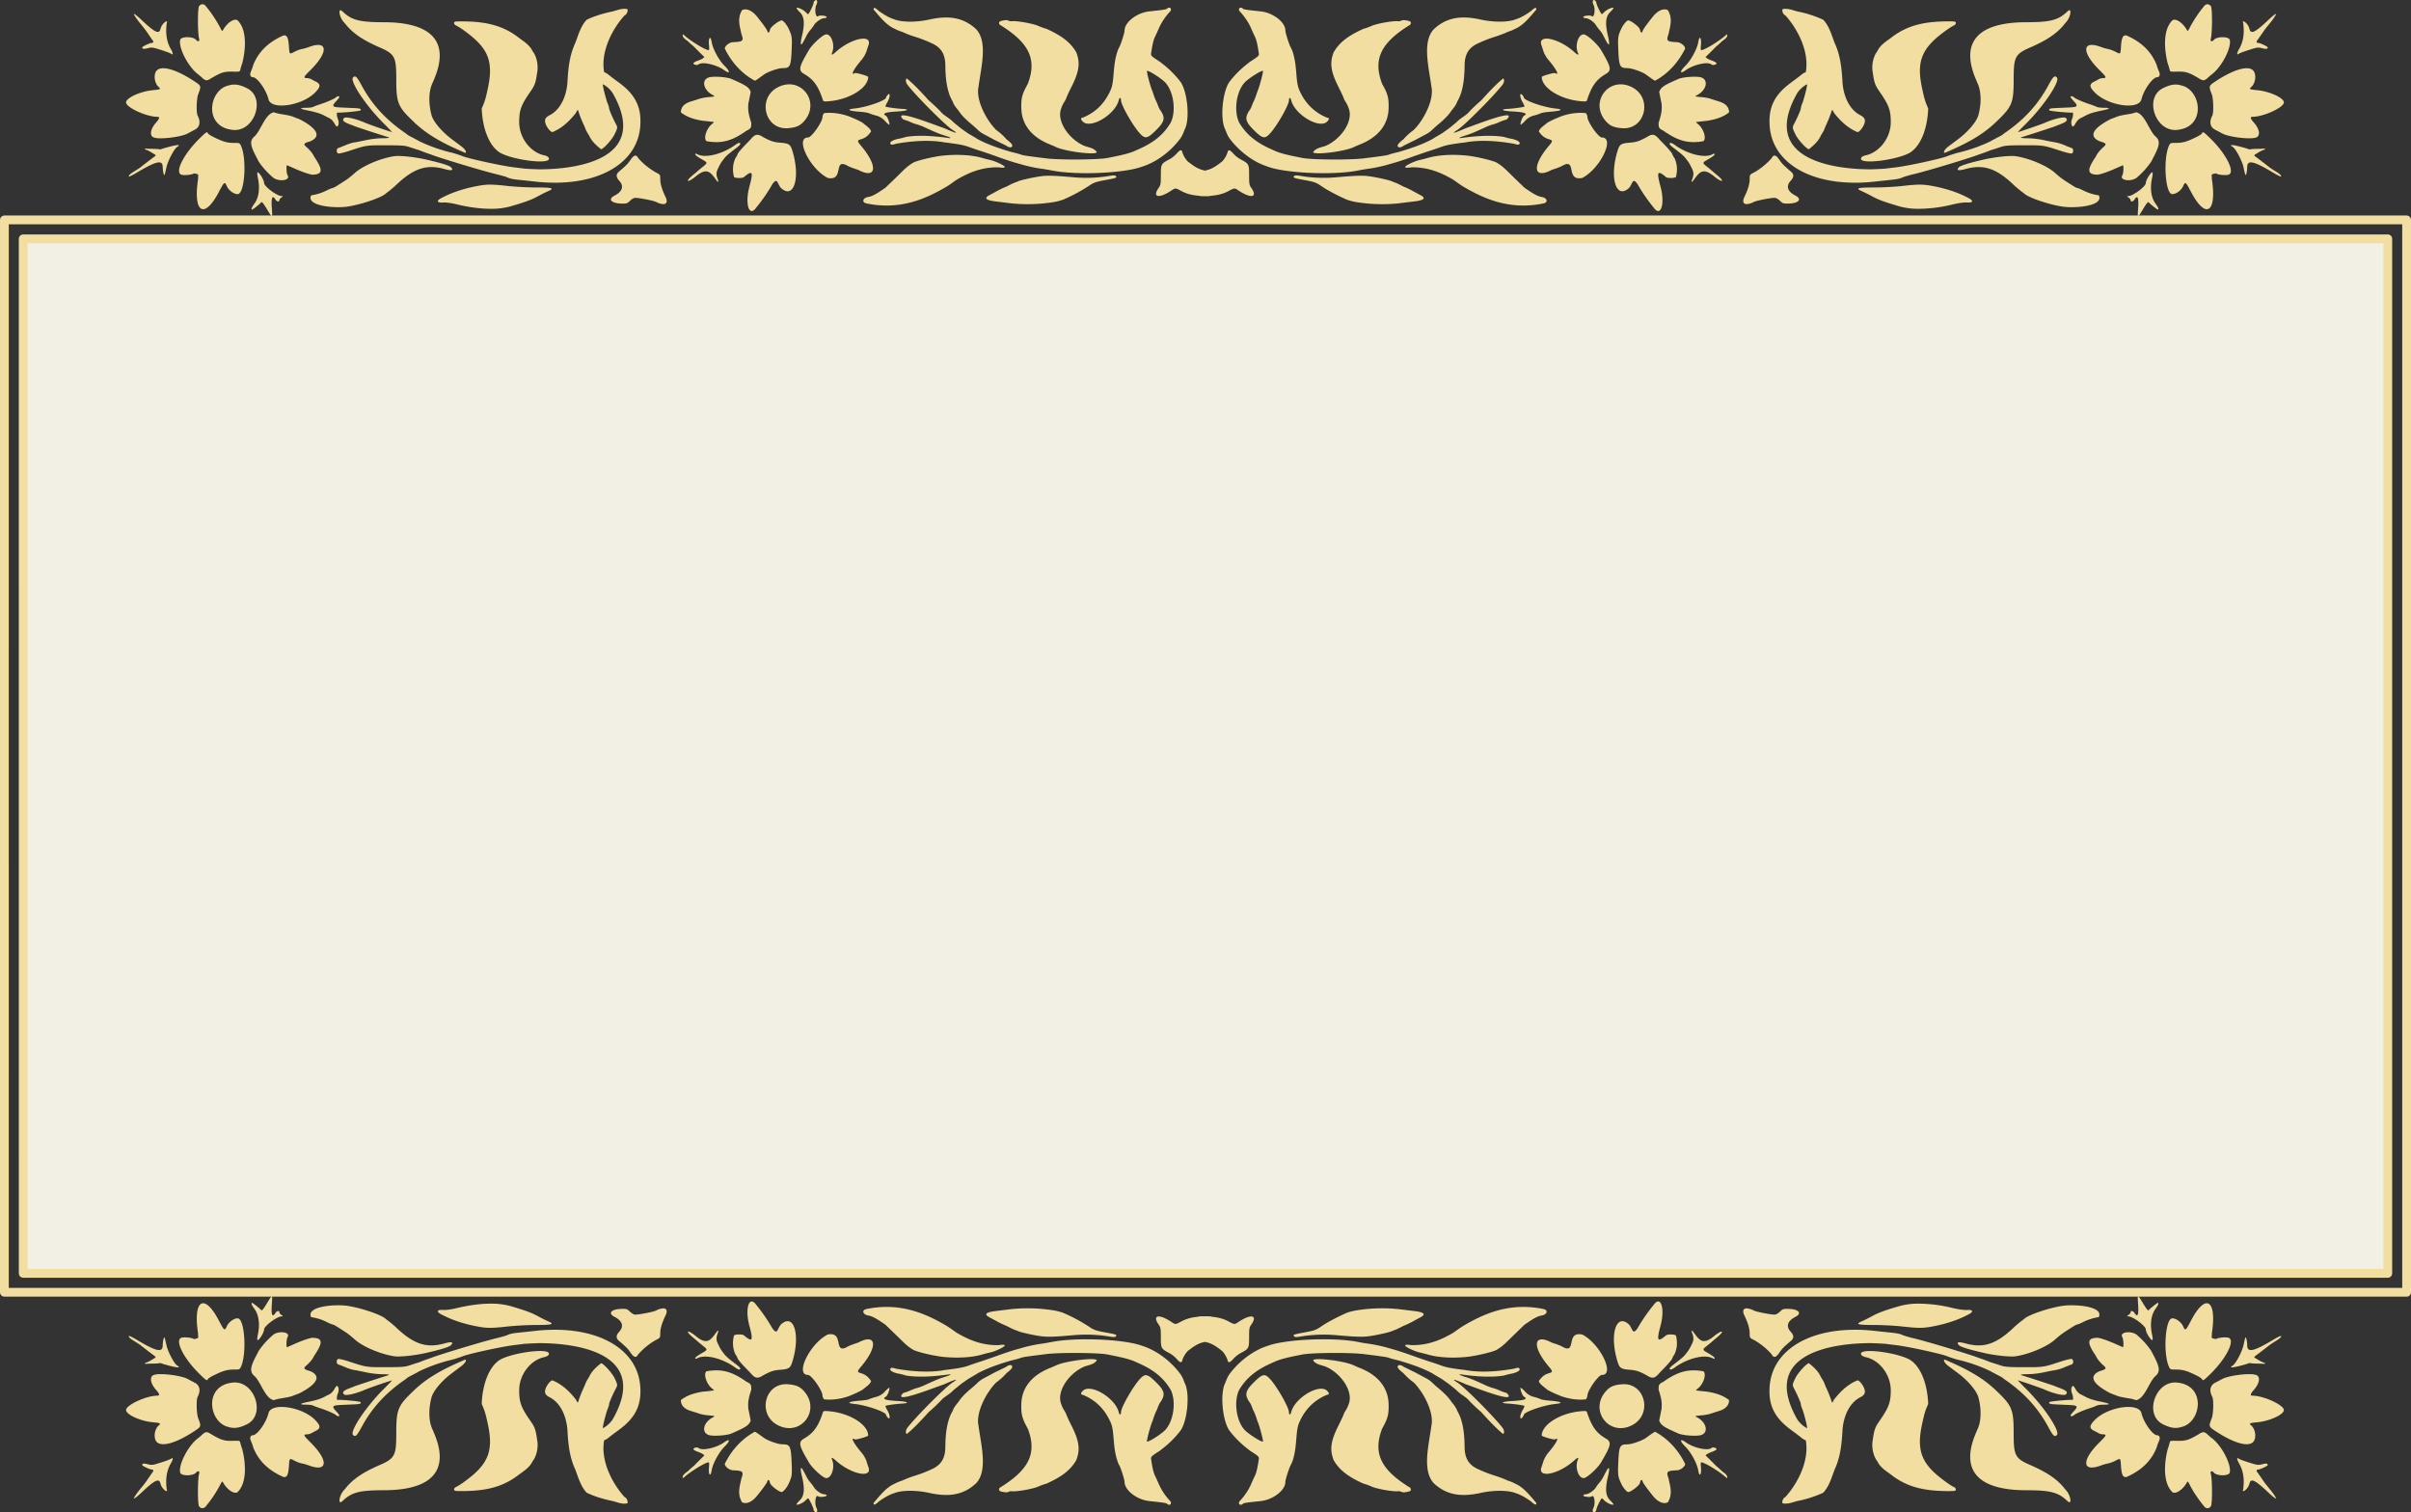 <svg xmlns="http://www.w3.org/2000/svg" xml:space="preserve" width="550" height="345" viewBox="0 0 145.521 91.281"><rect x="0" y="0" width="145.521" height="91.281" fill="#333333" stroke="none"/><path d="M.266 13.274h144.99v64.733H.265Z" style="display:inline;fill:none;stroke:#f2dea0;stroke-width:.53;stroke-linecap:round;stroke-linejoin:round;stroke-dasharray:none;stroke-dashoffset:0;stroke-opacity:1;stop-color:#000"/><path d="M1.4 14.417h142.72v62.447H1.402Z" style="display:inline;fill:#f2efe5;stroke:#f2dea0;stroke-width:.53;stroke-linecap:round;stroke-linejoin:round;stroke-dasharray:none;stroke-dashoffset:0;stroke-opacity:1;stop-color:#000"/><g style="fill:#f2dea0;fill-opacity:1;stroke-width:1;stroke-dasharray:none"><path d="M181.64 138.065c-.046 0-.03.2-.002.608.045.69-.045.878-.265.531-.09-.143-.267-.168-.267-.038 0 .047-.065.13-.143.184-.13.09-.132.097-.02.102.337.009 1.234.671 1.234.911 0 .222.401.836.472.723.02-.033.01-.185-.026-.338-.165-.723-.08-1.386.226-1.803.198-.27.263-.429.174-.429-.054 0-.545.386-.631.493-.056.073-.135-.015-.404-.451-.202-.328-.302-.496-.346-.493zm-33.81.35c-.09 0-.199.076-.316.241a11.533 11.533 0 0 0-1.138 1.631c-.36.48-.318.057-.595-.268-.921-.841-1.4.73-.798 2.613.132.415.247.485.846.53.459.034.683.107 1.234.405.526.343.664 0 1.018-.348.38-.374.71-.748.736-.83a1.342 1.33 0 0 1 .173-.313c.195-.447.203-.838.096-1.291-.077-.094-.59-.106-.699-.015-.607.506-.676.387-.39-.659.255-.929.13-1.702-.168-1.698zm38.644.125c-.284-.003-.68.386-1.115 1.207-.376.71-.406.73-.555.394-.134-.3-.53-.58-.784-.55-.478.054-.631 2.443-.217 3.35.09.199.106.205.487.205.484 0 .771.08 1.446.406.203.099.383.215.4.26.054.14.114.102.6-.37 1.083-1.047 1.72-2.27 1.302-2.49-.157-.085-.786-.03-.918.077-.395-.076-.288-.043-.293-.387.212-1.36.035-2.097-.353-2.1zm-20.34.028a4.967 4.967 0 0 0-1.307.169c-1.033.298-1.435.442-1.903.685a9.74 9.74 0 0 1-.774.383c-.443.193-.26.244.875.245.586 0 1.48.047 1.984.103 1.079.12 1.454.124 2.051.017.88-.152 1.806-.426 2.53-.805.477-.216.467-.39-.022-.357-.204.011-.586-.04-1.008-.14a10.213 10.122 0 0 0-2.426-.3zm10.779.114c-.184 0-.356.01-.511.026-.979.124-2.539.644-2.809.937a7.152 7.088 0 0 0-.773.633c-1.203 1.114-2.097 1.396-3.343 1.053-.508-.138-.677-.092-.454.128.12.118.726.303 1.761.535.803.179 1.864.288 2.24.228.985-.152 2.22-.675 2.772-1.17a5.975 5.922 0 0 1 .607-.48c.752-.48.878-.554.943-.554.037 0 .24-.084.446-.187a3.611 3.58 0 0 1 1.071-.327c.304-.603-.96-.831-1.95-.822zm-38.548.114c-1.604-.008-2.979.559-4.303 1.342-.222.137-.448.307-.646.44-1.022.6-1.9.881-2.946.872-1.109-.153.102.388.472.485.18.04.496.119.705.178.7.197 1.713.254 2.714.152.684-.07 1.918-.363 2.125-.506.415-.239.736-.587 1.011-.85l.917-.875c.454-.307.863-.588 1.21-.642.368-.055.5-.359.146-.447a7.12 7.12 0 0 0-1.405-.149zm-10.047.096a11.166 11.067 0 0 0-1.623.125c-.292.04-.661.13-.82.2-.711.312-1.33.64-1.735.91-.401.272-.5.308-1.189.433-.805.146-.868.17-.753.284.058.058.18.057.532-.005a9.935 9.847 0 0 1 2.51-.074c1.293.11 1.759.125 2.21.067.586-.075 1.592-.302 1.668-.377.282-.086.54-.223.778-.344.165-.061.455-.195.646-.3.191-.104.427-.23.526-.28.436-.223.3-.366-.431-.452-.313-.037-.766-.091-1.01-.122a11.19 11.19 0 0 0-1.309-.066zm25.745.003c-.24 0-.312.181-.153.506.251.512.368.903.368 1.236 0 .304 0 .304.346.477.455.268.85.578 1.202.976.14.265.305.229.541-.118.19-.274.305-.39.827-.83.212-.178.203-.38-.027-.624-.35-.372-.227-.752.333-1.033.487-.245.233-.537-.48-.552-.372-.01-.415.003-.612.194-.126.12-.277.203-.374.203-.289 0-1.278-.191-1.463-.283a1.216 1.205 0 0 0-.508-.152zm-38.384.56c-.343.005-.319.085-.254 1.032.065.563.226.669.676.782.4.109.714.351 1.03.594a1.743 1.728 0 0 1 .368.61c.056.233.156.215.42-.077a2.038 2.02 0 0 1 .476-.376c.611-.316.628-.343.628-1.104 0-.61.015-.7.146-.882.488-.68-.01-.779-.913-.182-.261.172-.261.173-.69-.053-.453-.239-.957-.34-1.719-.343h-.168zm45.867.928c-3.34.041-5.678 1.549-5.861 3.92-.1 1.306.33 2.179 1.483 3.016.302.22.634.468.738.553a1.14 1.13 0 0 0 .323.19c.251 1.38-.52 2.932-1.435 3.939-.143.044-.258.293-.204.434.348.082.712-.068 1.032-.154a7.967 7.896 0 0 0 1.835-.58c.445-.465.601-1.11.812-1.628.324-.704.475-1.443.54-2.642.06-1.095.534-1.992 1.244-2.352.317-.16.395-.313.302-.593-.09-.265-.354-.59-.483-.59-.675.265-1.213.778-1.66 1.342-.101.218-.124.236-.16.128a7.902 7.902 0 0 0-.356-.895 5.357 5.357 0 0 1-.18-.426c0-.016-.098-.184-.22-.372-.182-.417-.51-.694-.843-.965-.162 0-.77.655-.953 1.024-.219.447-.225.489-.105.717.235.436.481.992.481 1.083a1.213 1.202 0 0 0 .093.324c.137.325.399 1.356.344 1.356-.025 0-.405-.194-.679-.596-2.694-4.641 2.588-5.311 5.197-5.305.485.015.968.041 1.073.056.104.015.416.052.694.085.831.098 3.165.597 3.598.772a7.388 7.322 0 0 0 .726.235 11.241 11.141 0 0 1 2.287.785c.217.12.496.268.617.328a1.555 1.542 0 0 1 .252.14 3.08 3.053 0 0 0 .253.186c1.312.9 2.263 1.936 2.978 3.24.34.622.442.716.604.554.251-.25-.907-1.964-2.152-3.185-.342-.335-.608-.61-.592-.61.065 0 1.665.544 1.876.638.637.283 1.387.453 1.503.338.147-.146.05-.259-.346-.41l-.495-.191a102.401 101.49 0 0 0-2.332-.747c-.021-.034.177-.058.485-.056a6.132 6.077 0 0 0 1.153-.134 16.667 16.518 0 0 1 .845-.161 3.2 3.171 0 0 0 .6-.19 9.328 9.245 0 0 1 .497-.193c.141-.045.146-.323.006-.377-.057-.022-.42.061-.806.186-1.193.386-1.18.385-2.562.382-1.132-.001-1.342-.02-1.673-.131a18.98 18.98 0 0 0-.663-.209c-.282-.108-.577-.223-.837-.3-.408-.18-3.602-1.133-4.56-1.36a7.65 7.581 0 0 1-.757-.21c-.255-.112-.39-.142-.931-.197l-1.137-.12a12.323 12.214 0 0 0-1.489-.074zm-11.316.046c-.035.022-.045.086-.021.143.136.327.14.518.011.777-.19.38-.186.377-.39.647-.181.238-.301.344-.932.816-.279.207-.339.337-.157.332a1.142 1.132 0 0 0 .328-.188c.753-.525 2.04-.948 2.663-.561.185 0 .06-.134-.328-.358-.49-.278-.485-.262-.11-.561a10.646 10.551 0 0 0 .331-.27 12.36 12.25 0 0 1 .364-.304c.53-.433.409-.55-.143-.14-.914.775-1.13.31-1.617-.333zm30.712.125c-.307 0-.556.124-.42.34.079.123.109.636.043.701-.553-.238-1.218-.55-1.757-.655-.767 0-.806.313-.156 1.246.114.255.305.447.468.61.328.27.307.318-.205.464-1.116.502.234 1.262.786 1.54.165.06.356.132.426.16.148.062.366.109.872.19a2.21 2.19 0 0 1 .484.123c.62-.097.921-1.27 1.365-1.669.351-.295.324-.606-.12-1.43a13.721 13.599 0 0 1-.161-.312 5.5 5.451 0 0 0-.962-1.07c-.154-.164-.426-.238-.663-.238zm-38.699.134c-.823.022-.22 1.324-1.08.912-.256-.15-.555-.236-.822-.325-1.305-.68-1.419.262-.201 1.674.284.33.28.377-.03.46-.336.105-.496.279-.683.53.053.23.395.428.601.61a5.47 5.422 0 0 0 .737.348c.611.277 1.397.39 1.976.316a.502.497 0 0 0 .111-.268c.001-.344.774-1.424 1.018-1.424.945 0-.125-2.172-1.383-2.808a1.09 1.08 0 0 0-.243-.023zm49.455.12c-.053 0-.28.11-.556.273-1.362.805-1.807.904-1.823.41a2.112 2.112 0 0 0-.063-.486c-.062-.164-.064-.159-.2.452-.102.458-.544 1.28-.758 1.41-.276.168-.066.171.571.006a4.93 4.885 0 0 0 .61-.183c.286.06.648.031.983.057.07.019.112 0 .112-.056-.281-.068-.481-.23-.68-.333-.103-.078-.103-.087.015-.171a40.209 39.851 0 0 0 .96-.726 5.555 5.505 0 0 1 .408-.265c.33-.197.43-.286.431-.38 0-.005-.003-.008-.01-.008zm-67.44.236c-1.522 0-3.137.164-3.91.45-1.134.345-2.164 1.21-2.747 2.027-.12.182-.195.402-.267.576-.362.686-.199 2.549.288 3.271a6.868 6.807 0 0 0 1.318 1.3 1.644 1.63 0 0 0 .185.14c.577.366.607.397.58.574-.088.596-.17.937-.27 1.137-.063.125-.196.41-.293.634-.15.346-.454.79-.767 1.116-.174.181.024.378.21.204.062-.06.246-.088 1.25-.19.877-.09 1.746-.754 1.743-1.337 0-.158.28-1.02.38-1.17a2.426 2.404 0 0 0 .21-.568c.096-.392.131-.638.196-1.433.048-.57.111-.824.288-1.154a3.493 3.462 0 0 1 1.868-1.724c.161 0 .155-.128-.011-.281-.558-.513-2.272.502-2.523 1.492-.055.218-.152.213-.158-.006-.008-.329-.813-1.729-1.31-2.277-.373-.411-.534-.392-1.09.14-.662.631-.737.89-.41 1.4.148.177.208.405.29.596.14.253.225.548.315.8.114.236.376 1.187.377 1.373 0 .131-1.025-.502-1.303-.804-.578-.629-.762-1.959-.383-2.756.585-.986 1.416-1.501 2.367-1.91.463-.218.872-.327 2.098-.564.666-.128 3.36-.146 4.324-.027 1.357.166 1.645.209 1.767.26.07.03.39.114.711.19.804.232 1.653.517 2.335.882a19.477 19.304 0 0 0 .662.387c.273.19.506.34.742.54.156.12.328.261.379.317a2.61 2.587 0 0 0 .315.25c.307.21.373.263.495.396.176.194.661.646.847.79.489.531 1.012 1.099 1.556 1.538.108-.067.083-.281-.054-.451-.642-.809-2.66-2.803-3.149-3.113-.487-.306-.296-.268.59.116.586.188 3.736 1.442 2.86.597a3.426 3.426 0 0 1-.525-.186 2.655 2.655 0 0 0-.439-.156 3.803 3.803 0 0 1-.536-.2c-.856-.387-1.007-.447-1.455-.585-.311-.097-.426-.157-.334-.172.995.139 2.082.242 3.084.093a4.941 4.897 0 0 1 .541-.134c.341-.058.624-.213.582-.32-.042-.11-.109-.112-.402-.026-1.139.201-2.382.288-3.441.092-.872-.105-1.154-.153-1.514-.253-.342-.119-.712-.25-1.006-.338-1.004-.319-1.832-.663-2.78-.908-.336-.11-1.06-.269-1.453-.32a14.382 14.254 0 0 1-.788-.13c-.644-.127-1.521-.185-2.435-.185zm38.44.815c-.42.006-.671.088-.555.27.037.059.171.127.297.153.986.202 1.774 1.226 1.774 2.303 0 .83-.13 1.18-.77 2.095-.353.507-.39.61-.514 1.464-.067.467.078 1.06.335 1.365.21.445.61.675.968.938 1.04.797 2.178 1.128 3.915 1.14.6.004.648-.005.648-.117 0-.065-.056-.137-.125-.159-.07-.022-.338-.19-.598-.377-1.698-1.206-2.07-2.12-1.644-4.04.16-.719.204-.868.42-1.356-.034-1.153-.417-2.549-1.3-3.08-.641-.35-2.052-.611-2.852-.6zm-38.815.563c-.213.005-.349.03-.349.088.218.31.582.31.917.446 1.05.47 1.874 1.654 1.616 2.504a2.295 2.295 0 0 1-.233.516 1.196 1.186 0 0 0-.152.284c0 .03-.17.387-.377.797-.535 1.056-.616 1.646-.33 2.376.48.843 1.313 1.284 2.103 1.638.166.043.421.134.571.203.35.158 1.488.36 1.84.326a.46.46 0 0 1 .252.037c.042.03.146.045.233.034.36-.046.442-.084.442-.202a.18.179 0 0 0-.12-.157c-1.946-1.199-2.58-2.314-1.906-4.058.406-.717.48-.992.457-1.728-.036-1.132-.753-2.006-2.06-2.504a8.423 8.423 0 0 1-.41-.177c-.513-.233-1.855-.432-2.495-.423zm44.143.036c-.153 0-.011.253.248.444l.648.475c.738.54 1.342 1.243 1.467 1.708.215.801.198 1.618-.045 2.164-.06.134-.132.301-.161.37-1.072 2.547.176 3.91 3.577 3.91 1.633 0 2.212.138 2.803.667.21.189.255.207.288.117.06-.154-.075-.536-.264-.752-.09-.104-.212-.245-.27-.317-.613-.676-1.384-1.063-2.124-1.4-1.24-.521-1.323-.667-1.324-2.32-.001-1.599-.113-1.864-1.198-2.884-1.045-1.01-2.306-1.618-3.645-2.182zm-38.414.38c-.05 0-.089.02-.111.057-.06.099.05.242.383.495.233.253.452.46.726.646.684.665 1.449 2.07 1.255 2.997-.202 1.445-.655 3.124.16 4.005.856.79 1.858.994 3.314.675.908-.198 1.929-.192 2.453.015.409.122.798.379 1.078.572.28.256.383.288.383.112-.424-.481-.88-1.076-1.452-1.321a3.196 3.196 0 0 0-.582-.239c-.114-.064-.491-.207-.838-.32a9.306 9.306 0 0 1-1.233-.469c-.653-.29-.942-.755-.948-1.527-.009-1.15-.171-1.945-.51-2.502-.1-.292-.292-.486-.446-.684-.14-.23-.453-.552-.868-.892a8.134 8.134 0 0 1-.487-.429 1.86 1.86 0 0 0-.415-.286 51 51 0 0 1-.759-.4c-.267-.123-.559-.269-.804-.386a.488.484 0 0 0-.3-.12zm20.708.363c-.782.004-1.4.293-2.124.797-.381.171-.312.278-.335.536.21.65.247.88.21 1.35-.064.281-.124.628-.166.804.126.327.318.456 1.354.9.329.14 1.286.205 1.597.108.541-.171.391-.87-.263-1.22-.198-.104-.198-.104.263-.147a3.542 3.51 0 0 0 .632-.105c.093-.034.375-.123.628-.2.469-.138.709-.394.709-.754-.45-.364-1.028-.502-1.528-.587-.564-.057-.768-.08-.8-.09-.013-.006.048-.065.135-.134.393-.305.62-1.002.388-1.191a3.682 3.65 0 0 0-.7-.067zm39.104.265c-.622.005-1.531.15-1.88.343-.087.047-.31.163-.496.259-.346.177-.418.548-.19.972.107.198.083 1.176-.037 1.484-.225.58-.225.58.293.917 1.237.799 2.229 1.088 2.6.757.272-.241.206-.907-.117-1.172-.169-.139-.107-.171.4-.216.885-.076 1.902-.532 1.902-.852 0-.35-1.43-.998-2.202-.998-.19 0-.165-.12.094-.407.39-.435.472-.89.18-1.021-.105-.048-.305-.067-.547-.066zm-5.215.578c-1.402.025-2.119 2.22-.864 2.882.508.26.906.341 1.325.213 1.42-.298 1.804-2.92-.324-3.092a1.321 1.31 0 0 0-.137-.003zm-38.776.12c-.05 0-.101 0-.152.004-.571.048-.836.16-1.121.472-1.212 1.329.201 3.18 1.817 2.38 1.453-.719.984-2.85-.544-2.858zm31.607.121c-.036 0-.066.052-.102.148-.054.373.155.405.106.819-.304-.024-1.624.1-1.658.156-.068.109.036.142.529.161l.867.039c.601.027.65.09.316.442-.124.128-.223.26-.223.29.047.117.208-.01.226-.01.054-.087.6-.329 1.118-.495a4.303 4.264 0 0 0 .503-.187c.06-.034.28-.062.489-.062.54 0 .47-.075-.193-.206-.52-.102-.874-.216-1.133-.363a4.119 4.119 0 0 0-.294-.145.92.912 0 0 1-.348-.342c-.096-.168-.154-.247-.202-.244zm-38.889.122h-.003c-.06.063.125.563.23.62.307.164.045.26-.83.305-.698.037-.886.146-.3.177.403.021 1.127.121 1.166.163.017.015-.045.158-.138.313-.198.336-.21.709-.017.494.06-.067.11-.149.11-.18 0-.201 1.368-.673 2.196-.76.646-.065.478-.168-.386-.234-.272-.022-.541-.064-.6-.095a3.34 3.34 0 0 0-.478-.158 1.228 1.217 0 0 1-.65-.384 1.464 1.45 0 0 0-.3-.26zm42.73 1.336c-.748.018-1.734.347-2.282.89-.42.417-.424.606-.02.79a4.327 4.288 0 0 1 .254.135.77.763 0 0 0 .32.09c.286.001.256.072-.243.559-1.29 1.259-1.226 2.1.12 1.598a3.037 3.01 0 0 1 .49-.137 2.251 2.231 0 0 0 .544-.204c.33-.171.33-.171.365.395.04.608.142.8.391.748 1.041-.449 1.728-1.103 2.11-2.019a3.918 3.883 0 0 1 .177-.485c.1-.209.04-.388-.132-.392-.317-.006-.95-.886-1.107-1.537-.074-.308-.475-.443-.986-.43zm-38.259.283a4.22 4.22 0 0 0-.288.021c-1.416.131-2.695.927-2.701 1.68 0 .067.869.315.944.268.324-.198.09.263-.459.899a2.104 2.085 0 0 0-.357.586c-.045.146-.11.344-.146.441-.3.816 1.232.504 2.319-.472.22-.197.323-.223.25-.062-.255.561.068 1.425.479 1.28.269-.093.923-.7 1.131-1.047.74-1.23.78-1.437.336-1.693-.653-.375-.986-.836-1.306-1.802-.024-.075-.053-.1-.202-.097zm4.99 1.436c-.205.107-.373.25-.56.373-.219.204-1.042.503-1.391.506-.543.003-.592.11-.642 1.399-.03.744-.01.858.221 1.35.12.258.383.564.481.564.194 0 .785-.45.824-.626.052-.238.135-.287.192-.113.04.125.243.408.696.97.367.457.766.634 1.083.48.361-.603.155-1.109.05-1.647-.176-.494-.126-.542.598-.576.253-.012.568-.26.568-.444-.491-.988-1.228-1.762-2.122-2.234zm38.605.036a.544.54 0 0 0-.235.092c-.772.456-.982.522-1.61.507-.485-.012-.486-.01-.525.162a3.659 3.659 0 0 1-.128.41c-.24.922-.36 2.313.319 2.983.22.182.73-.14 1.022-.646.066-.118.078-.11.195.119.3.578.657 1.08 1.075 1.579.147.111.294.095.423-.048.115-.125.112-1.904-.005-2.3-.046-.164.101-.198.224-.05.206.245 1.052.245 1.115 0 .136-.535-.545-1.847-1.226-2.369a3.341 3.341 0 0 1-.258-.211c-.172-.164-.274-.234-.387-.228zm-36.737.556c-.096.003-.003.184.282.461.382.373.818 1.17.891 1.624.083.524.251.314.188-.237-.02-.183-.009-.313.027-.313.22 0 1.242.61 1.721 1.03.1.089.11.086.11-.029-.045-.183-.259-.289-.382-.393a5.267 5.267 0 0 0-.406-.36 28.36 28.36 0 0 0-.74-.724c.036-.066.223-.173.417-.239.196-.065.353-.153.353-.193 0-.105-.258-.166-.356-.085-.257.211-1.244-.003-1.799-.39-.153-.108-.255-.154-.306-.152zm39.164 1.242c-.068-.006-.012.193.13.418.309.557.343 1.16.26 1.768-.077.166.07.136.244-.052a.91.901 0 0 0 .193-.348c.093-.42.387-.283 1.39.655.28.26.473.4.5.357-.299-.531-.622-.786-.977-1.316l-.314-.449c-.128-.137-.117-.238.026-.238.132 0 .667-.252.667-.313 0-.11-.122-.126-.398-.053-.238.062-.338.056-.65-.038-.555-.163-.931-.299-1.02-.366-.021-.016-.037-.025-.05-.025zm-44.307.697c-.051.011-.137.16-.367.609a2.09 2.09 0 0 1-.266.389 2.397 2.397 0 0 0-.254.335c-.132.223-.521.484-.718.484-.084 0-.165.031-.177.07-.032.095.491.16.596.075.187-.155.283.496.12.808-.114.218-.013.402.137.254a.268.265 0 0 0 .075-.158c0-.114.324-.767.38-.767.023 0 .094.056.157.126.18.197.663.402.663.282 0-.018-.114-.15-.253-.29-.305-.31-.34-.781-.13-1.651.067-.276.097-.524.067-.554-.009-.01-.018-.015-.03-.012z" style="fill:#f2dea0;fill-opacity:1;stroke-width:.997;stroke-dasharray:none" transform="matrix(.857 0 0 .869 -26.61 -41.722)"/><path d="M50.187 138.065c-.045-.003-.146.167-.345.491-.27.438-.35.526-.406.453-.084-.107-.579-.493-.631-.493-.09 0-.026.158.174.43.307.416.39 1.08.225 1.802-.033.153-.045.305-.024.338.07.113.47-.5.47-.723 0-.238.898-.902 1.235-.911.112-.003.11-.012-.02-.102-.078-.055-.141-.137-.141-.184 0-.13-.18-.105-.268.038-.22.347-.312.16-.266-.531.027-.408.045-.607-.003-.608zm33.793.35c-.285.024-.4.786-.15 1.696.289 1.046.218 1.164-.39.657-.109-.089-.621-.077-.698.015-.108.455-.1.848.096 1.293a1.342 1.33 0 0 1 .171.313c.026.082.358.456.737.83.355.347.493.69 1.019.348.55-.298.775-.372 1.234-.405.6-.045.713-.115.846-.53.6-1.883.123-3.454-.797-2.613-.276.325-.234.748-.598.268a11.632 11.529 0 0 0-1.136-1.63c-.125-.176-.239-.25-.334-.242zm-38.626.125c-.388.004-.567.742-.353 2.103-.005.343.102.31-.293.388-.132-.11-.76-.164-.918-.08-.418.221.22 1.445 1.301 2.49.487.473.547.51.601.372.017-.045.197-.164.401-.26.674-.327.96-.407 1.443-.407.383 0 .397-.006.489-.205.416-.907.261-3.296-.217-3.35-.255-.03-.65.25-.784.55-.15.335-.18.316-.556-.393-.436-.822-.83-1.21-1.112-1.206zm20.225.028c-.692.003-1.481.105-2.31.298-.422.102-.806.154-1.01.14-.488-.03-.498.143-.022.36.725.378 1.65.652 2.53.804.596.107.973.104 2.052-.017a21.942 21.746 0 0 1 1.984-.103c1.135 0 1.318-.053.876-.245a10.128 10.038 0 0 1-.777-.383c-.466-.243-.868-.387-1.9-.685a5.075 5.03 0 0 0-1.423-.169zm-10.775.114c-.972.009-2.133.24-1.841.823.338.05.723.15 1.072.328.207.101.408.185.447.185.064 0 .191.074.944.554.138.09.41.305.606.48.55.495 1.787 1.018 2.771 1.17.379.06 1.44-.049 2.24-.228 1.038-.232 1.642-.417 1.76-.535.223-.22.056-.268-.45-.128-1.248.343-2.142.06-3.347-1.053a7.176 7.112 0 0 0-.771-.633c-.27-.293-1.829-.813-2.81-.937a5.374 5.326 0 0 0-.623-.026zm38.66.114a7.08 7.08 0 0 0-1.406.15c-.353.086-.222.39.146.446.347.054.754.335 1.208.642l.917.874c.275.264.598.613 1.013.85.206.144 1.443.437 2.125.507 1 .1 2.014.045 2.714-.152.207-.06.526-.138.706-.178.37-.097 1.578-.638.472-.484-1.046.01-1.925-.273-2.948-.873-.197-.133-.423-.303-.647-.44-1.322-.783-2.697-1.35-4.3-1.342zm9.857.096a10.733 10.638 0 0 0-1.12.065l-1.01.122c-.73.087-.867.23-.431.453.097.05.335.176.526.28.19.104.48.238.646.298.239.122.496.26.781.346.074.074 1.078.3 1.666.376.45.058.916.044 2.209-.067a9.934 9.845 0 0 1 2.51.075c.351.06.473.062.531.005.116-.115.053-.139-.75-.283-.69-.127-.79-.164-1.191-.432a11.84 11.734 0 0 0-1.734-.913 3.838 3.804 0 0 0-.823-.2 11.298 11.198 0 0 0-1.81-.125zm-25.558.003a1.216 1.205 0 0 0-.506.152c-.187.092-1.174.283-1.463.283-.097 0-.248-.082-.375-.204-.196-.19-.24-.203-.61-.194-.716.018-.967.308-.481.551.562.283.682.663.332 1.035-.229.244-.238.447-.026.626.522.438.637.554.825.828.238.347.403.383.541.118a4.842 4.842 0 0 1 1.204-.975c.347-.174.346-.174.346-.476 0-.335.117-.726.368-1.238.16-.325.087-.506-.155-.506zm38.387.56h-.171c-.762.004-1.262.105-1.718.343-.428.227-.428.225-.69.054-.903-.596-1.399-.498-.91.182.13.181.146.272.146.881 0 .76.015.79.626 1.103.141.074.356.244.478.378.262.292.36.31.418.077.039-.163.225-.472.368-.61.316-.243.631-.486 1.03-.595.45-.113.611-.219.676-.782.066-.947.09-1.027-.253-1.032zm-45.868.928a12.323 12.214 0 0 0-1.49.071c-.321.036-.832.09-1.136.12-.54.056-.674.086-.931.2-.07.03-.41.124-.758.207-.959.228-4.15 1.182-4.56 1.359a13.135 13.018 0 0 0-.837.302c-.156.045-.455.139-.662.209-.331.111-.541.128-1.673.13-1.383.004-1.37.006-2.564-.38-.385-.126-.747-.21-.804-.187-.14.054-.135.332.007.376.06.019.285.105.497.193.213.09.482.175.601.19.116.016.496.09.842.163.368.078.85.134 1.154.134.306-.003.506.021.485.055a99.98 99.98 0 0 0-2.332.747c-.07.028-.293.113-.496.19-.397.152-.492.265-.344.411.115.115.867-.055 1.503-.338a30.974 30.698 0 0 1 1.874-.639c.018 0-.248.274-.59.611-1.245 1.221-2.404 2.936-2.153 3.184.162.161.263.069.603-.55.715-1.307 1.668-2.344 2.98-3.243a2.99 2.964 0 0 0 .252-.186c.017-.02.131-.082.253-.142.12-.06.398-.205.616-.326a11.377 11.275 0 0 1 2.287-.787c.226-.06.553-.163.726-.233.434-.175 2.768-.674 3.598-.772.278-.033.59-.071.696-.086.103-.015.586-.039 1.071-.055 2.61-.006 7.893.664 5.197 5.305-.273.402-.652.596-.68.596-.053 0 .207-1.03.345-1.356a1.225 1.214 0 0 0 .095-.324c0-.09.245-.648.478-1.083.123-.228.117-.268-.104-.717-.18-.367-.79-1.024-.951-1.024-.335.27-.662.55-.845.965a3.261 3.232 0 0 0-.22.372c0 .017-.08.209-.181.426a8.07 7.998 0 0 0-.353.894c-.036.109-.06.09-.161-.127-.448-.566-.988-1.077-1.66-1.34-.13 0-.396.323-.485.588-.093.279-.015.432.304.593.71.359 1.184 1.257 1.243 2.353.064 1.198.216 1.937.54 2.641.21.519.367 1.162.812 1.628.526.253 1.189.45 1.834.58.321.086.685.238 1.034.155.055-.142-.062-.39-.205-.435-.915-1.007-1.686-2.56-1.436-3.939a1.14 1.13 0 0 0 .323-.19c.105-.085.437-.334.74-.551 1.153-.839 1.582-1.713 1.48-3.018-.18-2.37-2.52-3.879-5.86-3.92zm11.316.046c-.487.643-.703 1.11-1.617.333-.551-.412-.673-.293-.143.14.182.15.346.286.364.304.017.018.165.139.33.27.377.3.381.283-.109.563-.388.22-.51.356-.329.356.625-.387 1.91.036 2.665.561.138.102.285.187.327.188.182.005.122-.125-.155-.332-.63-.472-.751-.576-.931-.816-.206-.27-.203-.267-.391-.647-.13-.259-.126-.45.01-.777.024-.057.015-.12-.021-.143zm-30.71.125c-.24 0-.511.074-.666.238a5.49 5.441 0 0 0-.962 1.071 11.827 11.722 0 0 1-.16.313c-.444.822-.471 1.134-.12 1.428.442.4.744 1.572 1.365 1.669.066-.036.284-.09.485-.122.507-.082.725-.129.872-.191.07-.03.26-.101.424-.16.553-.278 1.901-1.038.787-1.54-.51-.146-.533-.193-.205-.466.165-.16.356-.353.468-.607.651-.936.61-1.246-.157-1.246-.537.105-1.203.417-1.756.656-.066-.067-.036-.581.042-.703.136-.216-.112-.34-.417-.34zm38.653.134a1.162 1.151 0 0 0-.198.025c-1.26.636-2.33 2.808-1.385 2.808.244 0 1.015 1.08 1.018 1.422 0 .078.05.199.111.269.58.075 1.365-.038 1.976-.313.244-.096.496-.215.737-.35.206-.182.55-.38.6-.611-.184-.25-.345-.424-.68-.529-.313-.083-.316-.13-.032-.46 1.218-1.412 1.102-2.355-.202-1.674-.266.09-.564.174-.821.325-.873.42-.236-.934-1.126-.91zm-49.415.12c-.005 0-.006.004-.006.009.001.094.102.181.43.38.186.111.37.232.411.265.09.077.786.603.956.725.12.085.12.094.015.171-.197.103-.398.265-.678.334 0 .054.042.074.11.055.337-.025.697.003.983-.057.042.026.315.108.612.184.635.164.847.162.57-.006-.213-.131-.653-.954-.757-1.41-.135-.612-.138-.616-.2-.452-.03.077-.057.296-.064.485-.015.495-.46.395-1.822-.41-.285-.169-.52-.282-.56-.272zm67.445.236c-.913 0-1.792.06-2.435.185a14.382 14.254 0 0 1-.789.13 10.22 10.128 0 0 0-1.452.32c-.95.245-1.776.59-2.78.908-.295.09-.664.22-1.007.338-.36.1-.642.148-1.515.253-1.06.194-2.3.11-3.441-.092-.292-.086-.358-.083-.4.025-.042.108.24.263.58.32.128.02.371.081.541.135 1.004.149 2.09.044 3.087-.093.09.015-.023.075-.335.172-.447.138-.601.198-1.455.585a3.646 3.613 0 0 1-.537.2c-.102.022-.3.092-.438.156-.14.066-.376.15-.526.186-.875.845 2.275-.41 2.861-.595.885-.386 1.075-.424.59-.117-.49.309-2.508 2.303-3.15 3.112-.135.17-.162.384-.053.451.544-.44 1.067-1.007 1.555-1.537.185-.144.672-.597.848-.79.121-.133.188-.187.494-.397a2.95 2.95 0 0 0 .316-.25c.052-.055.222-.197.378-.316.236-.201.468-.352.741-.54.131-.072.429-.245.662-.388.683-.365 1.532-.65 2.337-.882a7.42 7.42 0 0 0 .71-.19c.12-.051.41-.094 1.768-.261.962-.118 3.658-.1 4.323.028 1.227.237 1.636.346 2.098.566.952.407 1.783.92 2.366 1.91.38.795.195 2.125-.382 2.752-.28.304-1.303.937-1.303.806 0-.186.263-1.136.377-1.373.092-.252.175-.547.316-.799.081-.192.141-.42.289-.598.329-.508.254-.767-.41-1.4-.555-.53-.715-.552-1.089-.139-.496.548-1.303 1.948-1.31 2.277-.005.22-.106.224-.16.006-.25-.99-1.964-2.004-2.521-1.492-.167.153-.173.283-.012.283.857.353 1.447.9 1.868 1.722.178.33.24.584.289 1.154.066.795.099 1.043.197 1.433.057.228.15.483.207.569.1.149.382 1.011.382 1.17-.001.58.864 1.244 1.743 1.335 1.002.104 1.187.131 1.252.19.183.175.382-.021.207-.203a4.274 4.236 0 0 1-.766-1.116c-.098-.223-.229-.51-.292-.634-.102-.2-.183-.541-.272-1.137-.027-.178.003-.208.579-.575.054-.034.138-.097.185-.14a6.818 6.818 0 0 0 1.32-1.299c.486-.722.65-2.587.288-3.27-.072-.175-.148-.395-.268-.577-.583-.82-1.612-1.681-2.745-2.026-.774-.287-2.39-.45-3.91-.45zm-38.558.815c-.814.013-2.125.265-2.735.599-.882.531-1.265 1.927-1.301 3.081.216.487.264.636.422 1.354.425 1.922.054 2.835-1.643 4.041a4.26 4.223 0 0 1-.6.377c-.067.022-.124.094-.124.16 0 .111.048.12.646.116 1.74-.012 2.877-.343 3.917-1.14.357-.263.757-.493.968-.938.257-.306.402-.898.335-1.365-.124-.853-.16-.959-.514-1.464-.64-.914-.768-1.266-.768-2.095 0-1.077.787-2.1 1.772-2.303.126-.025.26-.094.297-.154.126-.198-.183-.277-.672-.27zm38.85.563c-.668.008-1.92.2-2.411.423a10.174 10.084 0 0 1-.41.177c-1.308.498-2.027 1.37-2.061 2.505-.023.735.051 1.01.457 1.728.675 1.743.04 2.859-1.906 4.058a.18.179 0 0 0-.12.156c0 .12.083.156.442.203.085.01.19-.005.233-.035.04-.03.155-.047.252-.037.352.034 1.491-.168 1.84-.328a4.208 4.17 0 0 1 .57-.2c.79-.357 1.624-.796 2.103-1.638.287-.731.206-1.32-.33-2.377a9.169 9.087 0 0 1-.376-.797 1.196 1.186 0 0 0-.153-.284 2.262 2.242 0 0 1-.232-.516c-.26-.85.565-2.034 1.616-2.502.335-.137.697-.138.917-.448 0-.064-.173-.09-.433-.088zm-44.06.036c-1.34.566-2.603 1.172-3.646 2.182-1.086 1.02-1.196 1.285-1.198 2.885 0 1.653-.084 1.8-1.324 2.32-.742.336-1.512.723-2.123 1.4a12.687 12.574 0 0 1-.27.316c-.19.215-.327.598-.267.753.035.089.078.071.29-.118.591-.529 1.17-.667 2.803-.667 3.401 0 4.65-1.363 3.577-3.91a19.38 19.208 0 0 0-.16-.37c-.244-.546-.26-1.363-.046-2.164.125-.465.729-1.168 1.467-1.708l.646-.477c.26-.19.403-.442.251-.442zm38.387.38a.523.518 0 0 0-.273.119c-.244.117-.537.263-.806.387-.269.144-.61.323-.757.4a1.863 1.863 0 0 0-.415.285 7.815 7.745 0 0 1-.488.429c-.414.34-.726.661-.866.894-.155.196-.346.39-.445.682-.34.557-.503 1.352-.512 2.502-.007.772-.293 1.236-.947 1.527a9.303 9.22 0 0 1-1.235.47 7.044 6.981 0 0 0-.838.32 3.094 3.094 0 0 0-.581.238c-.571.245-1.028.84-1.453 1.32 0 .177.103.145.383-.11.28-.195.67-.45 1.08-.573.523-.207 1.544-.213 2.45-.015 1.458.319 2.46.115 3.317-.675.814-.881.36-2.562.158-4.006-.194-.927.572-2.331 1.256-2.994a4.118 4.081 0 0 0 .724-.648c.334-.253.447-.396.385-.495-.027-.043-.075-.062-.135-.06zm-20.68.363c-.22 0-.451.02-.704.065-.23.191-.002.888.39 1.194.087.068.15.128.135.134a11.449 11.347 0 0 1-.8.089c-.502.085-1.077.223-1.528.587 0 .36.24.617.71.755.25.075.534.164.627.198a3.6 3.6 0 0 0 .632.106c.461.043.461.042.264.149-.655.348-.807 1.047-.264 1.217.31.098 1.27.033 1.597-.108 1.037-.444 1.23-.572 1.354-.9-.042-.175-.102-.522-.168-.804-.035-.47 0-.7.21-1.35-.022-.257.047-.364-.335-.536-.723-.503-1.339-.792-2.12-.796zm-39.186.265a1.316 1.305 0 0 0-.467.066c-.292.13-.21.586.18 1.021.257.288.286.407.093.407-.772 0-2.201.648-2.201.998 0 .32 1.019.775 1.902.852.507.045.568.077.4.216-.321.265-.39.93-.119 1.172.373.33 1.365.042 2.6-.756.52-.337.522-.336.296-.918-.12-.308-.145-1.285-.039-1.484.229-.424.155-.795-.19-.972a26.147 25.914 0 0 1-.495-.26c-.365-.199-1.338-.35-1.96-.342zm5.227.578-.069.003c-2.128.173-1.743 2.796-.323 3.092.42.127.816.045 1.323-.213 1.277-.673.516-2.928-.93-2.882zm38.846.12c-1.53.005-1.999 2.136-.546 2.856 1.616.8 3.029-1.052 1.817-2.38-.285-.313-.55-.425-1.12-.472a1.662 1.647 0 0 0-.151-.006zm-31.62.121c-.045.006-.102.085-.192.243a.918.91 0 0 1-.348.344 4.438 4.398 0 0 0-.294.145c-.26.147-.613.26-1.132.363-.663.13-.735.205-.194.205.21 0 .43.029.49.063.06.033.286.118.502.186.52.167 1.064.408 1.118.495.018 0 .178.128.226.011 0-.031-.101-.162-.223-.29-.333-.352-.287-.417.316-.443l.866-.038c.493-.02.6-.053.53-.161-.034-.057-1.354-.18-1.66-.157-.047-.414.162-.445.11-.819-.04-.104-.073-.153-.114-.149zm38.898.122a1.46 1.448 0 0 0-.297.26 1.225 1.214 0 0 1-.651.385c-.206.055-.42.127-.478.158-.057.03-.328.075-.601.095-.864.066-1.031.169-.385.236.828.085 2.194.557 2.194.758 0 .033.05.113.112.18.195.215.18-.158-.017-.494-.093-.155-.155-.298-.138-.313.04-.042.763-.142 1.166-.162.586-.03.398-.14-.3-.178-.875-.044-1.137-.143-.83-.305.105-.057.291-.557.23-.618h-.005zm-42.843 1.336c-.455.01-.804.146-.872.43-.156.652-.79 1.532-1.107 1.538-.172.003-.23.182-.131.392.053.113.13.33.174.485.382.918 1.07 1.57 2.11 2.018.251.053.352-.14.391-.747.038-.566.038-.566.368-.395.18.095.426.186.543.204.117.018.34.08.491.137 1.347.5 1.408-.34.119-1.598-.499-.487-.53-.557-.244-.559a.78.78 0 0 0 .322-.089c.086-.05.2-.112.253-.134.405-.186.4-.375-.02-.792-.577-.571-1.638-.905-2.397-.89zm38.338.283c-.118.003-.145.032-.166.099-.32.966-.653 1.427-1.307 1.802-.443.256-.401.463.337 1.693.21.349.862.954 1.131 1.049.41.143.732-.72.478-1.282-.072-.16.032-.134.251.062 1.087.976 2.62 1.288 2.317.472a9.787 9.7 0 0 1-.145-.44 2.078 2.06 0 0 0-.356-.587c-.548-.636-.782-1.097-.459-.899.075.047.945-.2.944-.268-.006-.753-1.287-1.549-2.702-1.68a3.264 3.235 0 0 0-.325-.02zm-4.952 1.436c-.894.474-1.632 1.248-2.122 2.234 0 .187.315.432.568.446.726.034.775.082.6.576-.107.536-.312 1.043.046 1.648.317.153.718-.024 1.085-.482.452-.561.655-.844.696-.968.055-.175.14-.128.192.112.04.176.631.626.824.626.097 0 .36-.306.48-.563.232-.493.252-.607.222-1.351-.05-1.289-.1-1.396-.642-1.4-.349 0-1.172-.301-1.393-.507-.185-.12-.353-.264-.556-.37zm-38.64.036c-.1.009-.198.08-.353.228a4.66 4.66 0 0 1-.259.213c-.68.521-1.36 1.832-1.224 2.367.061.245.909.245 1.115 0 .121-.148.27-.113.222.05-.116.396-.119 2.175-.004 2.3.129.143.278.16.423.046a8.656 8.58 0 0 0 1.073-1.576c.118-.23.131-.238.199-.12.29.506.8.828 1.022.646.677-.67.559-2.061.317-2.983a3.775 3.742 0 0 1-.128-.41c-.038-.173-.04-.174-.526-.162-.627.015-.836-.05-1.608-.507-.111-.065-.19-.098-.27-.092zm36.769.556c-.05-.001-.15.044-.304.151-.556.388-1.543.602-1.8.39-.098-.08-.356-.019-.356.084 0 .042.157.13.353.195.194.066.381.173.418.238-.268.255-.487.468-.74.726a5.663 5.612 0 0 0-.406.357c-.124.105-.338.212-.383.395 0 .115.01.118.111.03.478-.419 1.5-1.03 1.721-1.03.035 0 .045.129.024.313-.061.551.105.76.19.236.072-.455.51-1.251.89-1.624.286-.277.378-.459.282-.462zm-39.165 1.242a.111.11 0 0 0-.05.025c-.088.067-.464.201-1.017.366-.312.094-.416.1-.652.038-.276-.073-.398-.057-.398.053 0 .061.535.313.667.313.143 0 .153.101.024.238-.09.134-.206.298-.312.449-.355.53-.678.785-.977 1.316.025.042.22-.096.499-.357 1.004-.938 1.297-1.075 1.39-.655a.912.904 0 0 0 .194.348c.174.188.323.218.245.052-.084-.609-.048-1.21.258-1.768.144-.223.199-.424.131-.418zm44.298.697a.036.036 0 0 0-.02.011c-.03.03 0 .279.069.554.21.87.172 1.341-.131 1.65a1.879 1.862 0 0 0-.253.291c0 .12.481-.085.662-.283.064-.068.135-.125.159-.125.055 0 .38.655.38.767 0 .046.033.118.074.158.15.149.25-.036.136-.253-.162-.313-.066-.964.12-.81.106.086.629.022.596-.073-.012-.04-.09-.07-.175-.07-.198 0-.587-.263-.72-.485a2.39 2.368 0 0 0-.253-.335 2.072 2.054 0 0 1-.266-.389c-.248-.484-.328-.616-.378-.609z" style="fill:#f2dea0;fill-opacity:1;stroke-width:.997;stroke-dasharray:none" transform="matrix(.857 0 0 .869 -26.61 -41.722)"/></g><g style="fill:#f2dea0;fill-opacity:1;stroke-width:1;stroke-dasharray:none"><path d="M180.953 36.382c-.047-.001-.03-.2-.003-.608.045-.69-.045-.879-.265-.532-.09.143-.267.169-.267.04 0-.049-.065-.13-.143-.186-.13-.089-.132-.096-.02-.1.337-.01 1.234-.673 1.234-.912 0-.222.402-.836.472-.723.02.033.01.185-.025.338-.166.723-.082 1.386.225 1.803.198.27.263.429.174.429-.054 0-.545-.386-.63-.493-.056-.073-.136.015-.405.45-.202.329-.302.497-.346.494zm-33.811-.35c-.09 0-.199-.076-.316-.241a11.533 11.533 0 0 1-1.138-1.631c-.36-.48-.318-.057-.595.268-.921.841-1.4-.73-.798-2.613.133-.415.247-.485.846-.53.459-.034.683-.107 1.234-.405.526-.343.664 0 1.018.348.38.374.71.748.736.83a1.342 1.33 0 0 0 .173.313c.195.447.203.838.096 1.291-.077.094-.59.106-.699.015-.607-.506-.676-.387-.39.658.255.93.13 1.703-.167 1.698zm38.644-.125c-.284.003-.68-.386-1.115-1.207-.376-.71-.406-.73-.555-.394-.133.3-.53.579-.784.55-.478-.054-.631-2.444-.217-3.35.09-.199.106-.205.487-.205.484 0 .771-.08 1.446-.406.203-.099.383-.215.4-.261.054-.139.114-.101.601.37 1.082 1.048 1.72 2.27 1.301 2.491-.157.085-.786.03-.918-.077-.395.076-.288.043-.293.387.212 1.36.035 2.097-.353 2.1zm-20.34-.029a4.967 4.967 0 0 1-1.307-.168c-1.033-.298-1.435-.442-1.903-.685a9.767 9.767 0 0 0-.774-.383c-.443-.193-.26-.244.875-.246.586 0 1.48-.046 1.984-.102 1.079-.12 1.455-.124 2.051-.017.88.152 1.807.426 2.53.805.477.216.467.39-.022.357-.204-.011-.586.04-1.008.14a10.213 10.122 0 0 1-2.426.3zm10.779-.113c-.184 0-.356-.01-.511-.026-.978-.124-2.538-.644-2.809-.937a7.152 7.088 0 0 1-.772-.633c-1.204-1.115-2.098-1.396-3.344-1.053-.508.138-.677.092-.454-.129.12-.117.726-.302 1.761-.534.803-.179 1.864-.288 2.24-.228.985.152 2.22.675 2.772 1.17a5.975 5.922 0 0 0 .607.48c.752.48.878.554.943.554.037 0 .24.084.446.186a3.611 3.58 0 0 0 1.072.328c.303.603-.96.831-1.951.822zm-38.548-.114c-1.604.008-2.979-.559-4.303-1.342-.222-.137-.448-.307-.646-.44-1.022-.6-1.9-.882-2.946-.873-1.109.154.102-.387.472-.484.18-.04.496-.119.705-.178.7-.197 1.713-.254 2.714-.152.684.07 1.918.363 2.125.506.415.238.737.587 1.012.85l.916.875c.454.307.863.588 1.21.642.368.055.5.359.146.447a7.12 7.12 0 0 1-1.405.149zm-10.047-.096a11.166 11.067 0 0 1-1.623-.125c-.291-.04-.661-.13-.819-.2-.712-.312-1.332-.64-1.736-.911-.401-.271-.5-.307-1.189-.432-.805-.146-.868-.17-.752-.285.057-.058.18-.056.532.005a9.935 9.847 0 0 0 2.51.075c1.292-.11 1.758-.125 2.209-.067.586.074 1.593.302 1.668.377.282.086.54.223.778.344.165.06.456.195.646.3.191.103.427.23.526.28.436.223.301.366-.43.452-.314.037-.767.09-1.01.122-.426.048-.871.069-1.31.066zm25.745-.003c-.24 0-.312-.181-.153-.506.251-.513.368-.903.368-1.236 0-.304 0-.304.346-.477a4.85 4.85 0 0 0 1.202-.976c.14-.265.305-.23.541.118.19.274.305.39.827.83.212.178.203.38-.027.624-.35.372-.227.752.333 1.033.487.245.233.537-.48.551-.372.01-.415-.003-.612-.193-.126-.12-.277-.203-.374-.203-.289 0-1.278.19-1.463.283a1.216 1.205 0 0 1-.508.152zm-38.384-.56c-.342-.005-.318-.085-.254-1.032.065-.563.226-.669.676-.782.4-.109.714-.352 1.03-.594a1.743 1.728 0 0 0 .368-.611c.056-.232.156-.214.42.078a2.038 2.02 0 0 0 .476.376c.612.316.628.343.628 1.104 0 .61.015.7.146.882.488.679-.01.779-.912.182-.262-.172-.262-.173-.69.053-.454.238-.958.34-1.72.343h-.168zm45.867-.928c-3.34-.041-5.678-1.549-5.86-3.92-.1-1.306.33-2.18 1.482-3.016.302-.22.635-.468.738-.553a1.14 1.13 0 0 1 .323-.19c.251-1.38-.52-2.932-1.435-3.939-.143-.044-.258-.293-.204-.435.348-.082.712.069 1.032.155a7.967 7.896 0 0 1 1.835.58c.445.464.601 1.11.812 1.628.324.704.475 1.443.54 2.642.06 1.095.534 1.991 1.244 2.352.317.16.395.313.302.593-.089.265-.353.59-.483.59-.674-.266-1.212-.778-1.66-1.342-.101-.218-.124-.236-.16-.129-.117.348-.19.534-.356.896-.098.217-.18.41-.18.426 0 .016-.098.184-.22.372-.181.417-.509.694-.843.965-.162 0-.77-.655-.952-1.025-.22-.446-.226-.488-.106-.716.235-.436.481-.992.481-1.083a1.213 1.202 0 0 1 .093-.325c.137-.324.399-1.355.345-1.355-.026 0-.406.194-.68.596-2.694 4.641 2.588 5.311 5.197 5.305.486-.015.968-.041 1.073-.056.104-.015.416-.052.694-.085.832-.098 3.165-.597 3.598-.772a7.388 7.322 0 0 1 .726-.235 11.241 11.141 0 0 0 2.288-.785c.216-.12.495-.268.616-.328a1.555 1.542 0 0 0 .252-.14 3.08 3.053 0 0 1 .253-.186c1.312-.9 2.263-1.936 2.978-3.241.34-.621.442-.715.604-.553.251.25-.907 1.963-2.152 3.185-.342.335-.608.61-.592.61.065 0 1.665-.545 1.876-.638.637-.283 1.387-.453 1.503-.339.147.146.05.26-.346.412l-.494.19a102.401 101.49 0 0 1-2.333.746c-.021.035.177.058.486.057a6.132 6.077 0 0 1 1.152.134 16.667 16.518 0 0 0 .845.161 3.2 3.171 0 0 1 .601.19 9.328 9.245 0 0 0 .496.193c.141.044.146.323.006.377-.057.022-.42-.062-.806-.187-1.193-.385-1.18-.384-2.562-.38-1.132 0-1.342.018-1.673.13-.209.07-.506.164-.662.209-.283.108-.578.223-.838.3-.408.18-3.602 1.133-4.56 1.36a7.65 7.581 0 0 0-.757.209c-.255.113-.39.143-.931.198l-1.137.12a12.323 12.214 0 0 1-1.489.074zm-11.316-.046c-.035-.022-.045-.086-.021-.143.136-.328.14-.518.011-.777-.19-.38-.186-.377-.39-.647-.181-.238-.301-.344-.932-.816-.278-.207-.339-.337-.157-.332a1.142 1.132 0 0 1 .328.187c.753.526 2.04.95 2.663.562.185 0 .06.134-.328.357-.49.279-.485.263-.11.562a10.646 10.551 0 0 1 .331.27 12.36 12.25 0 0 0 .364.303c.53.434.409.552-.143.14-.914-.774-1.13-.31-1.617.334zm30.712-.125c-.307 0-.556-.124-.42-.34.079-.123.109-.636.043-.701-.553.238-1.218.55-1.757.655-.767 0-.806-.313-.156-1.247.114-.254.305-.446.469-.609.327-.27.306-.319-.206-.465-1.115-.501.234-1.261.786-1.54.165-.06.356-.13.426-.159.148-.062.366-.109.872-.19a2.21 2.19 0 0 0 .484-.123c.62.097.921 1.27 1.365 1.668.351.295.324.607-.12 1.43a13.721 13.599 0 0 0-.161.313 5.5 5.451 0 0 1-.962 1.07c-.153.163-.426.238-.663.238zm-38.698-.134c-.824-.023-.221-1.324-1.081-.912-.255.15-.555.236-.822.325-1.305.68-1.419-.262-.201-1.674.284-.33.28-.377-.03-.46-.336-.105-.496-.279-.683-.53.053-.23.396-.428.601-.61a5.47 5.422 0 0 1 .737-.348c.612-.277 1.397-.39 1.976-.316a.502.497 0 0 1 .111.268c.001.344.774 1.424 1.018 1.424.945 0-.125 2.172-1.383 2.808a1.09 1.08 0 0 1-.243.023zm49.454-.12c-.053 0-.28-.11-.556-.273-1.362-.805-1.807-.905-1.823-.41-.006.19-.035.408-.063.486-.062.163-.064.159-.2-.452-.102-.459-.544-1.28-.758-1.41-.276-.169-.066-.172.571-.006a4.93 4.885 0 0 1 .61.183c.286-.06.648-.031.983-.057.07-.02.112 0 .112.055-.281.069-.481.231-.68.334-.103.078-.103.086.015.171a40.209 39.851 0 0 1 .96.726 5.555 5.505 0 0 0 .408.265c.33.196.43.286.431.38 0 .005-.003.008-.01.008zm-67.44-.236c-1.521 0-3.137-.164-3.91-.45-1.134-.346-2.164-1.21-2.747-2.027-.12-.182-.195-.402-.267-.577-.362-.685-.199-2.548.288-3.27a6.868 6.807 0 0 1 1.318-1.3 1.644 1.63 0 0 1 .185-.14c.577-.366.607-.397.58-.574-.088-.596-.17-.937-.27-1.137a16.388 16.388 0 0 1-.293-.634c-.15-.346-.454-.79-.767-1.116-.174-.182.024-.378.21-.204.062.06.246.088 1.25.19.877.09 1.746.754 1.743 1.337 0 .158.28 1.02.38 1.169a2.426 2.404 0 0 1 .21.569c.097.392.131.637.196 1.433.048.57.111.824.288 1.154a3.493 3.462 0 0 0 1.868 1.724c.161 0 .155.128-.011.281-.558.512-2.272-.502-2.523-1.492-.054-.218-.152-.213-.158.006-.008.329-.813 1.729-1.31 2.277-.373.411-.534.392-1.09-.14-.661-.632-.737-.89-.409-1.4.147-.177.207-.405.289-.596.14-.253.225-.548.315-.8.114-.237.376-1.187.377-1.373 0-.131-1.025.502-1.303.804-.578.629-.762 1.959-.383 2.756.585.986 1.416 1.501 2.367 1.91.463.218.872.327 2.098.564.666.128 3.36.146 4.324.027 1.357-.166 1.645-.209 1.767-.26.07-.03.391-.114.711-.19.804-.233 1.653-.517 2.335-.882a19.477 19.304 0 0 1 .662-.387c.273-.19.506-.34.742-.54.156-.12.328-.262.379-.317a2.61 2.587 0 0 1 .315-.25c.307-.21.373-.264.495-.396.176-.194.661-.647.848-.79.488-.531 1.01-1.099 1.555-1.538.108.067.083.281-.054.451-.642.809-2.66 2.803-3.149 3.113-.487.305-.296.268.59-.116.586-.188 3.736-1.442 2.86-.597-.15.037-.385.12-.525.186a2.655 2.655 0 0 1-.439.156 3.803 3.803 0 0 0-.536.2c-.856.387-1.007.447-1.455.585-.311.097-.425.157-.334.171.995-.138 2.082-.24 3.084-.092a4.941 4.897 0 0 0 .541.134c.341.058.624.213.582.32-.042.11-.108.112-.402.026-1.139-.201-2.382-.288-3.441-.093-.872.106-1.154.154-1.513.254-.343.119-.713.25-1.007.338-1.004.318-1.832.663-2.78.908-.336.11-1.06.268-1.452.32a14.382 14.254 0 0 0-.79.13c-.643.127-1.52.185-2.434.185zm38.44-.815c-.42-.006-.67-.088-.555-.27.037-.06.171-.128.297-.153.986-.203 1.774-1.226 1.774-2.303 0-.83-.13-1.18-.77-2.095-.353-.507-.39-.611-.514-1.465-.067-.466.078-1.059.335-1.364.21-.445.61-.675.968-.938 1.04-.797 2.178-1.128 3.915-1.14.6-.004.648.005.648.116 0 .066-.056.138-.125.16-.069.022-.338.19-.598.377-1.698 1.206-2.07 2.12-1.644 4.04.16.719.204.868.42 1.356-.034 1.153-.417 2.549-1.3 3.08-.641.35-2.052.611-2.852.6zm-38.815-.563c-.213-.005-.348-.03-.348-.088.217-.31.581-.311.916-.447 1.05-.469 1.874-1.653 1.616-2.503a2.295 2.295 0 0 0-.233-.516 1.196 1.186 0 0 1-.152-.284c0-.03-.17-.388-.377-.797-.535-1.056-.616-1.646-.33-2.376.48-.843 1.313-1.284 2.103-1.638.166-.043.421-.134.571-.203.35-.158 1.488-.36 1.84-.326a.46.46 0 0 0 .252-.037c.042-.03.146-.045.233-.035.36.047.442.085.442.203a.18.179 0 0 1-.12.156c-1.946 1.2-2.579 2.315-1.906 4.06.406.716.48.991.457 1.727-.036 1.132-.753 2.006-2.06 2.504a8.647 8.647 0 0 0-.41.177c-.513.232-1.855.432-2.495.423zm44.143-.036c-.153 0-.011-.253.248-.444l.648-.475c.738-.54 1.342-1.243 1.467-1.708.215-.802.198-1.618-.045-2.164a14.89 14.89 0 0 1-.16-.37c-1.072-2.547.175-3.91 3.576-3.91 1.633 0 2.212-.138 2.803-.667.21-.19.255-.207.288-.118.06.155-.075.537-.264.753-.09.104-.212.245-.27.317-.612.676-1.383 1.063-2.124 1.4-1.24.521-1.323.667-1.324 2.32-.001 1.599-.113 1.864-1.198 2.884-1.045 1.01-2.305 1.618-3.645 2.182zm-38.414-.38c-.05 0-.089-.02-.111-.058-.06-.098.05-.24.383-.494.233-.253.452-.46.726-.647.684-.664 1.449-2.07 1.255-2.996-.202-1.445-.655-3.124.16-4.006.856-.789 1.858-.993 3.314-.674.908.198 1.929.192 2.453-.015.409-.122.798-.379 1.078-.572.28-.256.383-.288.383-.112-.424.481-.88 1.075-1.452 1.321a3.19 3.19 0 0 1-.581.238c-.115.064-.492.208-.84.32a9.306 9.306 0 0 0-1.231.47c-.654.29-.943.755-.949 1.527-.009 1.15-.171 1.945-.51 2.502-.1.292-.292.486-.446.684-.14.23-.453.552-.868.892a8.134 8.134 0 0 0-.487.429 1.86 1.86 0 0 1-.415.286 51 51 0 0 0-.759.399c-.267.124-.559.27-.804.387a.488.484 0 0 1-.3.12zm20.708-.363c-.782-.004-1.4-.293-2.124-.797-.381-.171-.312-.278-.335-.536.21-.65.247-.88.21-1.35-.064-.281-.124-.628-.166-.804.126-.328.318-.456 1.354-.9.329-.141 1.286-.205 1.597-.108.541.171.391.87-.263 1.22-.198.104-.198.104.263.147a3.542 3.51 0 0 1 .632.104c.093.035.375.124.628.2.469.139.71.395.71.755-.452.364-1.029.502-1.53.587-.563.057-.767.08-.799.09-.013.005.048.065.135.134.393.305.62 1.002.388 1.191a3.682 3.65 0 0 1-.7.067zm39.104-.265c-.622-.005-1.531-.15-1.88-.343-.087-.047-.31-.164-.496-.259-.346-.177-.418-.548-.19-.973.107-.198.083-1.175-.037-1.483-.225-.58-.225-.58.293-.918 1.237-.798 2.229-1.087 2.6-.756.272.241.206.907-.117 1.172-.168.139-.107.171.4.216.885.076 1.902.532 1.902.852 0 .35-1.429.998-2.201.998-.191 0-.166.12.093.407.39.434.472.89.18 1.021-.105.048-.305.067-.547.066zm-5.215-.578c-1.402-.025-2.119-2.22-.864-2.882.508-.26.906-.341 1.326-.213 1.418.298 1.803 2.92-.325 3.092a1.321 1.31 0 0 1-.137.003zm-38.776-.12c-.05 0-.101 0-.152-.004-.571-.048-.836-.16-1.121-.472-1.212-1.329.201-3.18 1.817-2.38 1.453.719.984 2.85-.544 2.858zm31.608-.121c-.036 0-.067-.053-.103-.148-.054-.374.155-.405.106-.819-.304.024-1.623-.1-1.658-.156-.068-.109.036-.142.529-.161l.867-.039c.601-.027.65-.09.316-.442-.123-.128-.223-.26-.223-.29.047-.117.208.01.226.01.054.087.6.328 1.118.495a4.303 4.264 0 0 1 .503.186c.06.035.28.063.489.063.54 0 .47.074-.193.205-.52.103-.874.216-1.133.364-.052.03-.183.095-.294.144a.92.912 0 0 0-.347.343c-.097.168-.155.247-.203.244zm-38.89-.122h-.003c-.06-.063.125-.563.23-.62.307-.164.045-.26-.83-.305-.698-.038-.886-.146-.3-.178.403-.02 1.127-.12 1.166-.162.017-.015-.045-.158-.138-.313-.198-.336-.21-.709-.016-.494.06.067.11.149.11.18 0 .201 1.367.673 2.195.76.646.065.478.168-.386.233-.272.023-.541.065-.6.096a3.34 3.34 0 0 1-.478.158 1.228 1.217 0 0 0-.65.384 1.464 1.45 0 0 1-.3.26zm42.73-1.336c-.748-.018-1.733-.348-2.282-.89-.42-.417-.424-.606-.02-.79a4.327 4.288 0 0 0 .254-.135.77.763 0 0 1 .32-.09c.286-.002.256-.072-.243-.56-1.29-1.258-1.226-2.1.12-1.597a3.037 3.01 0 0 0 .49.137 2.251 2.231 0 0 1 .544.204c.33.171.33.171.365-.395.04-.608.142-.8.391-.748 1.042.449 1.728 1.103 2.11 2.019a3.918 3.883 0 0 0 .177.485c.1.209.04.387-.132.392-.317.006-.95.886-1.107 1.537-.074.308-.475.442-.986.43zm-38.259-.283a4.22 4.22 0 0 1-.288-.021c-1.416-.131-2.695-.927-2.7-1.68 0-.067.868-.315.943-.268.325.198.09-.263-.458-.899a2.104 2.085 0 0 1-.358-.587c-.045-.145-.11-.344-.146-.44-.3-.817 1.232-.504 2.319.472.22.196.323.223.251.062-.256-.561.068-1.425.478-1.28.269.093.923.7 1.132 1.046.739 1.23.78 1.438.335 1.694-.653.375-.986.836-1.306 1.802-.024.075-.053.1-.202.097zm4.99-1.436c-.205-.108-.373-.25-.56-.373-.219-.204-1.042-.503-1.39-.506-.543-.003-.593-.11-.643-1.399-.03-.744-.01-.858.221-1.35.12-.258.383-.564.481-.564.194 0 .785.45.824.626.052.238.135.287.192.113.04-.125.244-.408.696-.97.367-.457.766-.634 1.083-.48.361.602.155 1.109.05 1.647-.176.494-.126.542.598.576.253.012.568.26.568.444-.491.987-1.228 1.762-2.122 2.234zm38.605-.036a.544.54 0 0 1-.234-.092c-.773-.456-.983-.522-1.61-.507-.485.012-.487.01-.526-.162a3.659 3.659 0 0 0-.128-.41c-.24-.922-.36-2.313.319-2.983.22-.182.73.14 1.022.646.066.118.078.11.195-.119a8.63 8.63 0 0 1 1.075-1.579c.147-.112.294-.095.424.048.114.125.11 1.903-.005 2.3-.047.164.1.198.223.05.206-.245 1.052-.245 1.116 0 .135.535-.546 1.847-1.227 2.369-.094.07-.21.165-.258.211-.172.164-.274.234-.387.228zm-36.737-.556c-.096-.003-.003-.184.282-.461.382-.373.818-1.17.892-1.624.082-.524.25-.314.187.237-.02.183-.009.313.027.313.22 0 1.242-.611 1.721-1.031.101-.088.11-.085.11.03-.045.183-.259.289-.382.393-.155.149-.336.31-.406.359-.252.258-.473.47-.74.725.036.066.223.173.417.239.196.065.353.153.353.193 0 .105-.258.166-.356.085-.257-.211-1.244.003-1.799.39-.153.108-.255.154-.306.152zm39.164-1.242c-.068.006-.011-.194.13-.418.309-.558.343-1.16.26-1.768-.077-.166.07-.136.244.052a.91.901 0 0 1 .193.348c.093.42.387.283 1.39-.655.28-.26.473-.4.5-.358-.299.532-.622.787-.977 1.317l-.314.448c-.127.137-.117.239.026.239.132 0 .667.252.667.313 0 .11-.122.126-.398.053-.238-.062-.338-.056-.65.037-.555.164-.931.3-1.02.367-.02.016-.037.025-.05.025zm-44.307-.697c-.051-.011-.137-.16-.367-.61a2.087 2.087 0 0 0-.266-.388 2.397 2.397 0 0 1-.254-.335c-.132-.223-.521-.484-.718-.484-.084 0-.165-.031-.177-.07-.032-.096.491-.16.596-.075.187.155.283-.496.12-.808-.114-.218-.013-.403.137-.254a.268.265 0 0 1 .076.158c0 .113.323.767.378.767.024 0 .095-.056.158-.126.18-.197.663-.402.663-.282 0 .018-.114.15-.253.29-.305.31-.34.781-.13 1.651.067.276.097.524.067.554-.009.01-.018.015-.03.012z" style="fill:#f2dea0;fill-opacity:1;stroke-width:.997;stroke-dasharray:none" transform="matrix(.857 0 0 .869 -26.02 -18.574)"/><path d="M49.5 36.382c-.046.003-.146-.167-.346-.492-.27-.438-.35-.525-.406-.452-.084.107-.579.493-.631.493-.09 0-.026-.158.174-.43.307-.416.39-1.08.225-1.802-.033-.153-.045-.305-.024-.338.07-.113.47.5.47.723 0 .238.898.902 1.235.911.112.003.11.012-.02.101-.078.056-.141.138-.141.185 0 .13-.179.104-.268-.039-.22-.347-.312-.159-.266.532.027.408.045.606-.003.608zm33.792-.35c-.285-.024-.4-.787-.15-1.697.289-1.045.218-1.163-.39-.656-.109.089-.621.077-.698-.015-.108-.455-.1-.848.096-1.293a1.342 1.33 0 0 0 .172-.313c.025-.082.357-.456.736-.83.355-.347.493-.69 1.019-.348.55.298.775.372 1.234.405.6.045.714.115.846.53.6 1.883.123 3.454-.797 2.613-.276-.325-.234-.748-.598-.268a11.632 11.529 0 0 1-1.136 1.63c-.125.176-.239.25-.334.242zm-38.626-.125c-.388-.004-.566-.742-.353-2.103-.005-.343.102-.31-.293-.388-.132.109-.76.164-.918.08-.418-.221.22-1.445 1.301-2.491.487-.472.547-.51.601-.37.017.044.197.163.402.26.673.326.96.406 1.442.406.384 0 .397.006.489.204.416.907.261 3.297-.217 3.352-.255.028-.65-.25-.784-.551-.15-.336-.179-.316-.556.393-.436.822-.83 1.21-1.112 1.206zm20.226-.029c-.693-.003-1.482-.104-2.312-.297-.42-.102-.805-.154-1.008-.14-.489.03-.5-.143-.023-.36.725-.378 1.65-.652 2.531-.804.595-.107.972-.104 2.051.017a21.942 21.746 0 0 0 1.984.102c1.135.001 1.318.054.876.246a10.128 10.038 0 0 0-.777.383c-.466.243-.868.387-1.9.685a5.075 5.03 0 0 1-1.422.168zm-10.776-.113c-.972-.009-2.132-.241-1.84-.823a3.55 3.55 0 0 0 1.07-.328c.208-.101.41-.185.448-.185.064 0 .191-.074.944-.554.139-.09.41-.305.606-.48.55-.495 1.787-1.018 2.771-1.17.379-.06 1.44.049 2.24.228 1.038.232 1.642.417 1.76.534.223.22.056.269-.45.129-1.247-.343-2.142-.06-3.347 1.053a7.176 7.112 0 0 1-.77.633c-.271.293-1.83.813-2.811.936a5.374 5.326 0 0 1-.622.027zm38.66-.114a7.087 7.087 0 0 1-1.406-.15c-.353-.086-.222-.391.146-.446.347-.054.754-.335 1.208-.642l.917-.874c.275-.264.598-.613 1.013-.85.206-.144 1.443-.437 2.125-.507 1-.1 2.014-.045 2.714.152.208.06.526.138.706.178.37.097 1.578.638.472.484-1.046-.01-1.925.273-2.948.873-.197.133-.422.303-.646.44-1.323.783-2.698 1.35-4.302 1.342zm9.857-.096a10.733 10.638 0 0 1-1.12-.065l-1.01-.122c-.73-.087-.867-.23-.431-.453.097-.05.335-.176.526-.28.19-.104.48-.239.646-.298.239-.122.496-.26.781-.346.074-.074 1.078-.3 1.666-.377.45-.058.916-.043 2.209.067a9.934 9.845 0 0 0 2.51-.074c.351-.06.473-.062.532-.005.115.115.052.139-.752.283-.688.127-.789.164-1.19.432a11.84 11.734 0 0 1-1.734.913 3.838 3.804 0 0 1-.822.2 11.298 11.198 0 0 1-1.811.125zm-25.558-.003a1.216 1.205 0 0 1-.506-.152c-.187-.092-1.174-.283-1.463-.283-.097 0-.248.082-.375.204-.196.19-.24.203-.61.194-.716-.018-.967-.308-.481-.551.562-.283.682-.663.332-1.035-.229-.245-.238-.447-.026-.626.522-.438.637-.554.825-.828.238-.347.403-.383.541-.118.353.398.749.708 1.204.974.347.175.346.175.346.477 0 .335.117.725.368 1.238.16.325.087.506-.155.506zm38.387-.56h-.17c-.763-.004-1.263-.105-1.719-.343-.428-.227-.428-.225-.69-.054-.903.596-1.399.498-.91-.182.13-.181.146-.272.146-.881 0-.76.015-.79.626-1.103.142-.074.356-.244.478-.378.262-.292.36-.31.418-.078.04.164.225.473.368.611.316.243.631.486 1.03.594.45.114.611.22.676.782.066.948.09 1.028-.253 1.033zm-45.868-.928a12.323 12.214 0 0 1-1.49-.071c-.321-.036-.832-.09-1.136-.12-.54-.056-.674-.086-.931-.2-.07-.03-.41-.124-.758-.208-.959-.227-4.15-1.18-4.56-1.358a13.135 13.018 0 0 1-.836-.302 18.207 18.207 0 0 1-.663-.209c-.33-.112-.541-.128-1.673-.13-1.383-.004-1.369-.006-2.564.38-.385.126-.747.209-.804.187-.14-.054-.135-.333.007-.376.06-.02.285-.105.497-.193.213-.09.482-.175.601-.191.116-.015.496-.09.842-.162.368-.078.85-.134 1.154-.134.307.003.506-.021.485-.056a99.98 99.98 0 0 1-2.332-.746c-.07-.028-.293-.113-.496-.19-.397-.152-.491-.266-.344-.412.116-.114.867.056 1.503.339a30.974 30.698 0 0 0 1.874.639c.018 0-.248-.274-.59-.611-1.245-1.221-2.404-2.936-2.153-3.185.162-.16.263-.068.603.551.715 1.307 1.668 2.343 2.98 3.243a2.99 2.964 0 0 1 .252.186c.017.02.131.082.253.142.12.06.398.205.616.326a11.377 11.275 0 0 0 2.287.786c.226.06.553.164.726.234.435.175 2.768.673 3.598.772.278.033.59.071.696.086.104.015.586.039 1.071.055 2.61.006 7.893-.664 5.197-5.305-.273-.402-.652-.596-.679-.596-.054 0 .206 1.03.344 1.355a1.225 1.214 0 0 1 .095.325c0 .09.245.648.478 1.083.123.228.117.268-.104.716-.18.368-.79 1.025-.951 1.025-.335-.27-.662-.55-.845-.965a3.261 3.232 0 0 1-.22-.372c0-.017-.08-.209-.181-.426a8.07 7.998 0 0 1-.353-.894c-.036-.109-.06-.09-.161.127-.448.566-.987 1.076-1.66 1.34-.13 0-.396-.323-.485-.588-.093-.279-.015-.432.304-.593.71-.36 1.184-1.257 1.243-2.353.064-1.198.216-1.937.54-2.641.21-.519.368-1.162.812-1.628.526-.254 1.19-.45 1.834-.58.321-.086.685-.238 1.034-.155.055.142-.062.39-.205.435-.915 1.007-1.686 2.56-1.436 3.938a1.14 1.13 0 0 1 .323.191c.105.085.437.334.74.551 1.153.839 1.582 1.713 1.481 3.018-.182 2.37-2.52 3.879-5.861 3.92zm11.316-.046c-.487-.643-.703-1.11-1.617-.334-.551.413-.673.294-.142-.14.181-.149.345-.286.363-.303.017-.018.166-.139.33-.27.377-.3.381-.283-.109-.563-.388-.22-.51-.356-.329-.356.625.387 1.91-.036 2.665-.562.138-.1.285-.186.327-.187.182-.005.122.125-.155.332-.63.472-.751.576-.931.816-.206.27-.203.267-.391.647-.13.259-.126.45.01.777.024.057.015.12-.02.143zm-30.71-.125c-.24 0-.511-.075-.666-.238a5.49 5.441 0 0 1-.962-1.071 11.827 11.722 0 0 0-.16-.313c-.444-.822-.471-1.134-.12-1.429.442-.399.744-1.571 1.365-1.668.066.036.284.09.486.122.506.082.724.128.871.191.07.03.26.101.424.16.553.278 1.901 1.037.787 1.54-.51.145-.533.193-.205.466.165.16.356.353.468.607.651.936.61 1.246-.157 1.246-.537-.105-1.203-.417-1.756-.656-.066.067-.036.581.042.703.136.216-.112.34-.417.34zm38.653-.134a1.162 1.151 0 0 1-.198-.025c-1.26-.636-2.33-2.808-1.385-2.808.244 0 1.015-1.08 1.018-1.423a.48.48 0 0 1 .111-.268c.58-.076 1.365.038 1.976.313.244.096.496.215.737.35.206.182.55.38.6.61-.184.251-.345.425-.68.53-.312.083-.315.13-.031.46 1.217 1.412 1.101 2.355-.203 1.674-.266-.09-.564-.174-.82-.325-.874-.42-.237.934-1.127.91zm-49.415-.12c-.005 0-.006-.004-.006-.009.001-.094.102-.182.43-.38.186-.111.37-.232.411-.265.09-.077.786-.603.956-.725.12-.085.12-.094.015-.171-.197-.103-.398-.266-.678-.334 0-.054.042-.075.11-.055.337.025.697-.003.983.056.042-.025.316-.107.612-.183.635-.164.847-.162.57.006-.213.131-.653.953-.757 1.41-.135.611-.138.616-.2.452-.03-.077-.057-.296-.064-.486-.015-.494-.46-.394-1.822.41-.285.17-.52.283-.56.273zm67.445-.236c-.913 0-1.792-.06-2.435-.185a14.382 14.254 0 0 0-.789-.131 10.22 10.128 0 0 1-1.452-.319c-.95-.245-1.776-.59-2.78-.908-.295-.09-.664-.22-1.007-.338-.36-.1-.642-.148-1.515-.254-1.06-.193-2.3-.108-3.441.093-.292.086-.358.083-.4-.026-.042-.107.24-.262.58-.318a4.78 4.78 0 0 0 .541-.136c1.004-.149 2.09-.045 3.087.092.09-.015-.023-.074-.335-.17-.447-.14-.601-.199-1.455-.586a3.646 3.613 0 0 0-.536-.2 2.655 2.655 0 0 1-.44-.156 3.436 3.436 0 0 0-.525-.186c-.875-.845 2.275.41 2.861.595.885.386 1.075.423.59.117-.49-.309-2.508-2.303-3.15-3.112-.134-.17-.162-.384-.053-.451.544.44 1.067 1.007 1.555 1.537.185.144.672.597.848.79.121.133.188.187.494.397.12.083.263.197.316.25.052.055.222.197.379.316.235.201.467.352.74.54.131.072.429.245.662.388.683.365 1.533.65 2.337.882.321.074.641.16.71.19.12.051.41.094 1.768.261.962.118 3.658.1 4.324-.028 1.226-.237 1.635-.346 2.097-.566.952-.407 1.783-.92 2.366-1.91.38-.795.195-2.125-.382-2.752-.28-.304-1.303-.937-1.303-.806 0 .186.263 1.136.377 1.373.092.252.175.547.316.799.081.192.141.42.289.598.329.508.254.767-.41 1.4-.555.53-.714.551-1.089.139-.496-.548-1.303-1.948-1.31-2.277-.005-.22-.105-.224-.16-.006-.25.99-1.964 2.004-2.521 1.492-.167-.153-.173-.283-.012-.283.857-.353 1.447-.9 1.868-1.722.178-.33.24-.584.289-1.154.066-.796.099-1.043.197-1.433.057-.228.15-.483.207-.57.1-.148.382-1.01.382-1.168-.001-.581.864-1.246 1.743-1.336 1.003-.105 1.187-.131 1.252-.191.183-.174.382.022.207.204a4.274 4.236 0 0 0-.766 1.116c-.098.223-.228.509-.292.634-.102.2-.183.54-.272 1.137-.027.178.003.208.579.575.054.034.138.096.185.14.467.344.942.807 1.32 1.298.486.723.65 2.588.288 3.271-.072.175-.147.395-.268.577-.583.819-1.612 1.681-2.745 2.025-.774.288-2.39.452-3.91.452zm-38.557-.815c-.815-.013-2.125-.265-2.736-.599-.882-.531-1.265-1.927-1.301-3.081.216-.488.264-.636.422-1.354.425-1.922.054-2.835-1.642-4.041a4.26 4.223 0 0 0-.6-.377c-.068-.023-.125-.094-.125-.16 0-.111.048-.12.646-.116 1.74.012 2.877.343 3.917 1.14.357.263.757.493.968.938.257.305.402.898.335 1.364-.123.854-.16.96-.514 1.465-.64.914-.768 1.266-.768 2.095 0 1.077.787 2.1 1.772 2.303.126.025.26.094.297.153.126.199-.183.277-.671.27zm38.848-.563c-.667-.008-1.919-.201-2.41-.423a10.174 10.084 0 0 0-.41-.177c-1.308-.498-2.026-1.37-2.061-2.506-.023-.734.051-1.01.457-1.727.675-1.743.04-2.859-1.906-4.058a.18.179 0 0 1-.12-.156c0-.12.083-.156.442-.203.086-.01.19.005.233.035.04.03.155.047.252.037.352-.034 1.491.168 1.84.328a4.208 4.17 0 0 0 .57.2c.79.357 1.624.796 2.103 1.638.287.73.206 1.32-.33 2.377a9.169 9.087 0 0 0-.376.797 1.196 1.186 0 0 1-.153.284 2.262 2.242 0 0 0-.232.516c-.26.85.565 2.034 1.616 2.502.335.137.697.138.917.448 0 .064-.173.09-.433.088zm-44.059-.036c-1.34-.566-2.603-1.172-3.646-2.182-1.086-1.02-1.196-1.285-1.198-2.885 0-1.653-.084-1.8-1.324-2.32-.742-.336-1.511-.723-2.123-1.4a12.687 12.574 0 0 0-.27-.316c-.19-.215-.327-.598-.267-.753.035-.089.079-.071.29.118.591.529 1.17.667 2.803.667 3.401 0 4.65 1.363 3.577 3.91a19.38 19.208 0 0 1-.16.37c-.244.546-.26 1.362-.046 2.164.125.464.729 1.167 1.467 1.708l.646.477c.26.189.403.442.251.442zm38.387-.38a.523.518 0 0 1-.273-.119c-.244-.117-.537-.263-.806-.387a62.48 62.48 0 0 0-.757-.4 1.863 1.863 0 0 1-.415-.285 7.815 7.745 0 0 0-.488-.43c-.414-.339-.726-.66-.866-.893-.155-.196-.346-.39-.445-.682-.34-.557-.503-1.352-.512-2.502-.007-.772-.293-1.237-.947-1.527a9.303 9.22 0 0 0-1.235-.47 7.044 6.981 0 0 1-.837-.32 3.193 3.193 0 0 1-.582-.238c-.571-.246-1.028-.84-1.453-1.32 0-.177.103-.145.383.11.281.194.67.45 1.08.573.523.207 1.544.213 2.45.015 1.458-.319 2.46-.115 3.317.674.814.882.36 2.562.158 4.007-.194.927.572 2.331 1.256 2.994a4.118 4.081 0 0 1 .724.648c.334.253.447.396.385.494-.027.044-.075.063-.135.06zm-20.68-.363c-.22 0-.451-.02-.704-.066-.23-.19-.002-.887.39-1.193.087-.068.15-.128.135-.134a11.449 11.347 0 0 0-.8-.09c-.502-.084-1.077-.223-1.528-.586 0-.36.24-.617.71-.755.25-.075.534-.164.628-.198a3.6 3.6 0 0 1 .63-.106c.462-.043.462-.042.265-.149-.655-.348-.807-1.047-.264-1.217.31-.098 1.27-.034 1.597.108 1.037.444 1.23.572 1.354.9-.042.175-.102.522-.168.804-.035.469 0 .7.21 1.35-.022.257.047.364-.335.535-.723.504-1.339.793-2.12.797zm-39.186-.265a1.316 1.305 0 0 1-.467-.066c-.292-.13-.21-.587.18-1.022.257-.287.286-.406.094-.406-.773 0-2.202-.648-2.202-.998 0-.32 1.019-.775 1.902-.852.507-.045.569-.078.4-.216-.321-.265-.39-.931-.119-1.172.373-.331 1.365-.042 2.6.756.52.337.522.335.296.918-.12.308-.145 1.285-.039 1.483.229.425.155.796-.19.973a26.147 25.914 0 0 0-.495.26c-.365.199-1.337.35-1.96.342zm5.227-.578-.069-.003c-2.128-.173-1.743-2.796-.323-3.092.42-.127.816-.045 1.323.213 1.277.673.517 2.928-.93 2.882zm38.846-.12c-1.53-.005-1.999-2.137-.546-2.856 1.616-.8 3.029 1.052 1.817 2.38-.285.313-.55.425-1.12.472a1.662 1.647 0 0 1-.151.006zm-31.62-.121c-.045-.006-.102-.085-.192-.243a.918.91 0 0 0-.347-.344 4.438 4.398 0 0 1-.295-.145c-.26-.147-.613-.26-1.132-.363-.662-.13-.735-.206-.194-.206.21 0 .43-.028.49-.062.06-.033.286-.118.502-.186.52-.167 1.064-.408 1.118-.495.018 0 .178-.128.226-.011 0 .031-.1.162-.223.29-.333.352-.287.417.316.443l.866.038c.493.02.6.052.53.161-.034.057-1.354.18-1.659.156-.048.415.16.446.108.82-.039.104-.072.153-.113.149zm38.898-.122a1.46 1.448 0 0 1-.297-.261 1.225 1.214 0 0 0-.651-.384 3.338 3.338 0 0 1-.478-.158c-.057-.03-.328-.075-.601-.096-.864-.065-1.031-.168-.385-.235.828-.085 2.194-.557 2.194-.758 0-.033.05-.113.112-.18.195-.215.18.158-.017.494-.093.155-.155.298-.138.313.04.042.763.141 1.166.162.586.03.398.14-.3.178-.875.044-1.137.143-.83.305.105.057.291.557.23.618h-.005Zm-42.843-1.336c-.455-.01-.804-.146-.872-.43-.156-.652-.79-1.532-1.107-1.538-.172-.003-.23-.182-.131-.392a3.9 3.9 0 0 0 .174-.485c.382-.918 1.07-1.57 2.11-2.019.251-.052.352.14.391.748.038.566.038.566.368.395.18-.096.426-.186.543-.204.117-.018.34-.08.491-.137 1.347-.5 1.408.34.119 1.598-.499.487-.529.557-.243.559.09 0 .234.04.321.089.086.05.2.112.253.134.405.186.4.375-.02.792-.577.57-1.638.904-2.397.89zm38.338-.283c-.117-.003-.145-.032-.166-.099-.32-.966-.653-1.427-1.307-1.802-.443-.256-.401-.463.337-1.694.21-.348.862-.953 1.131-1.048.41-.143.732.72.478 1.282-.072.16.032.134.251-.062 1.087-.976 2.62-1.289 2.318-.472a9.787 9.7 0 0 0-.146.44 2.078 2.06 0 0 1-.356.587c-.547.636-.782 1.097-.459.898.075-.046.946.202.944.269-.006.753-1.286 1.549-2.702 1.68a3.264 3.235 0 0 1-.325.02Zm-4.952-1.436c-.894-.474-1.632-1.248-2.122-2.235 0-.186.315-.431.568-.445.726-.034.775-.082.6-.576-.107-.537-.312-1.043.046-1.648.317-.153.718.024 1.085.481.453.562.655.845.696.969.056.175.14.128.192-.112.04-.176.632-.626.824-.626.098 0 .36.306.48.563.232.493.252.607.222 1.351-.05 1.289-.1 1.396-.642 1.4-.349 0-1.172.301-1.393.507-.185.12-.353.263-.556.37zm-38.64-.036c-.1-.01-.198-.08-.353-.228a4.66 4.66 0 0 0-.259-.213c-.68-.521-1.36-1.832-1.224-2.367.061-.246.909-.246 1.115 0 .121.148.27.113.222-.05-.116-.397-.119-2.175-.004-2.3.129-.143.278-.16.423-.046a8.656 8.58 0 0 1 1.073 1.576c.118.23.131.238.199.12.29-.506.8-.828 1.022-.646.678.67.559 2.061.317 2.983a3.775 3.742 0 0 0-.128.41c-.037.173-.04.174-.526.162-.627-.015-.835.05-1.608.507-.111.065-.19.098-.27.092zm36.769-.556c-.05.001-.15-.044-.304-.152-.556-.387-1.543-.601-1.8-.39-.098.08-.356.02-.356-.083 0-.042.157-.13.353-.195.194-.066.382-.173.418-.239a28.258 28.258 0 0 1-.74-.725 5.663 5.612 0 0 1-.406-.357c-.124-.105-.338-.212-.383-.395 0-.115.01-.118.111-.03.478.419 1.5 1.03 1.721 1.03.035 0 .045-.129.024-.314-.061-.55.105-.76.19-.235.072.454.51 1.251.89 1.624.286.277.378.458.282.461zm-39.164-1.242a.111.11 0 0 1-.052-.025c-.087-.067-.462-.201-1.015-.367-.313-.093-.417-.1-.653-.037-.276.073-.398.057-.398-.053 0-.062.535-.313.667-.313.143 0 .154-.101.024-.239-.09-.134-.206-.297-.312-.448-.355-.53-.678-.785-.977-1.317.025-.041.22.097.499.358 1.004.938 1.297 1.075 1.39.655a.912.904 0 0 1 .194-.348c.174-.188.323-.218.245-.052-.084.609-.048 1.21.258 1.768.145.223.199.424.131.418zm44.298-.697a.036.036 0 0 1-.02-.011c-.03-.03 0-.279.068-.555.21-.87.172-1.34-.131-1.65a1.879 1.862 0 0 1-.253-.29c0-.12.481.085.662.283.064.068.135.125.159.125.056 0 .38-.656.38-.767 0-.046.033-.118.074-.158.15-.15.25.036.137.253-.163.313-.067.964.12.81.105-.086.628-.022.595.073-.012.039-.09.07-.174.07-.199 0-.588.263-.722.484a2.39 2.368 0 0 1-.252.336 2.072 2.054 0 0 0-.266.388c-.248.484-.328.617-.378.61z" style="fill:#f2dea0;fill-opacity:1;stroke-width:.997;stroke-dasharray:none" transform="matrix(.857 0 0 .869 -26.02 -18.574)"/></g></svg>